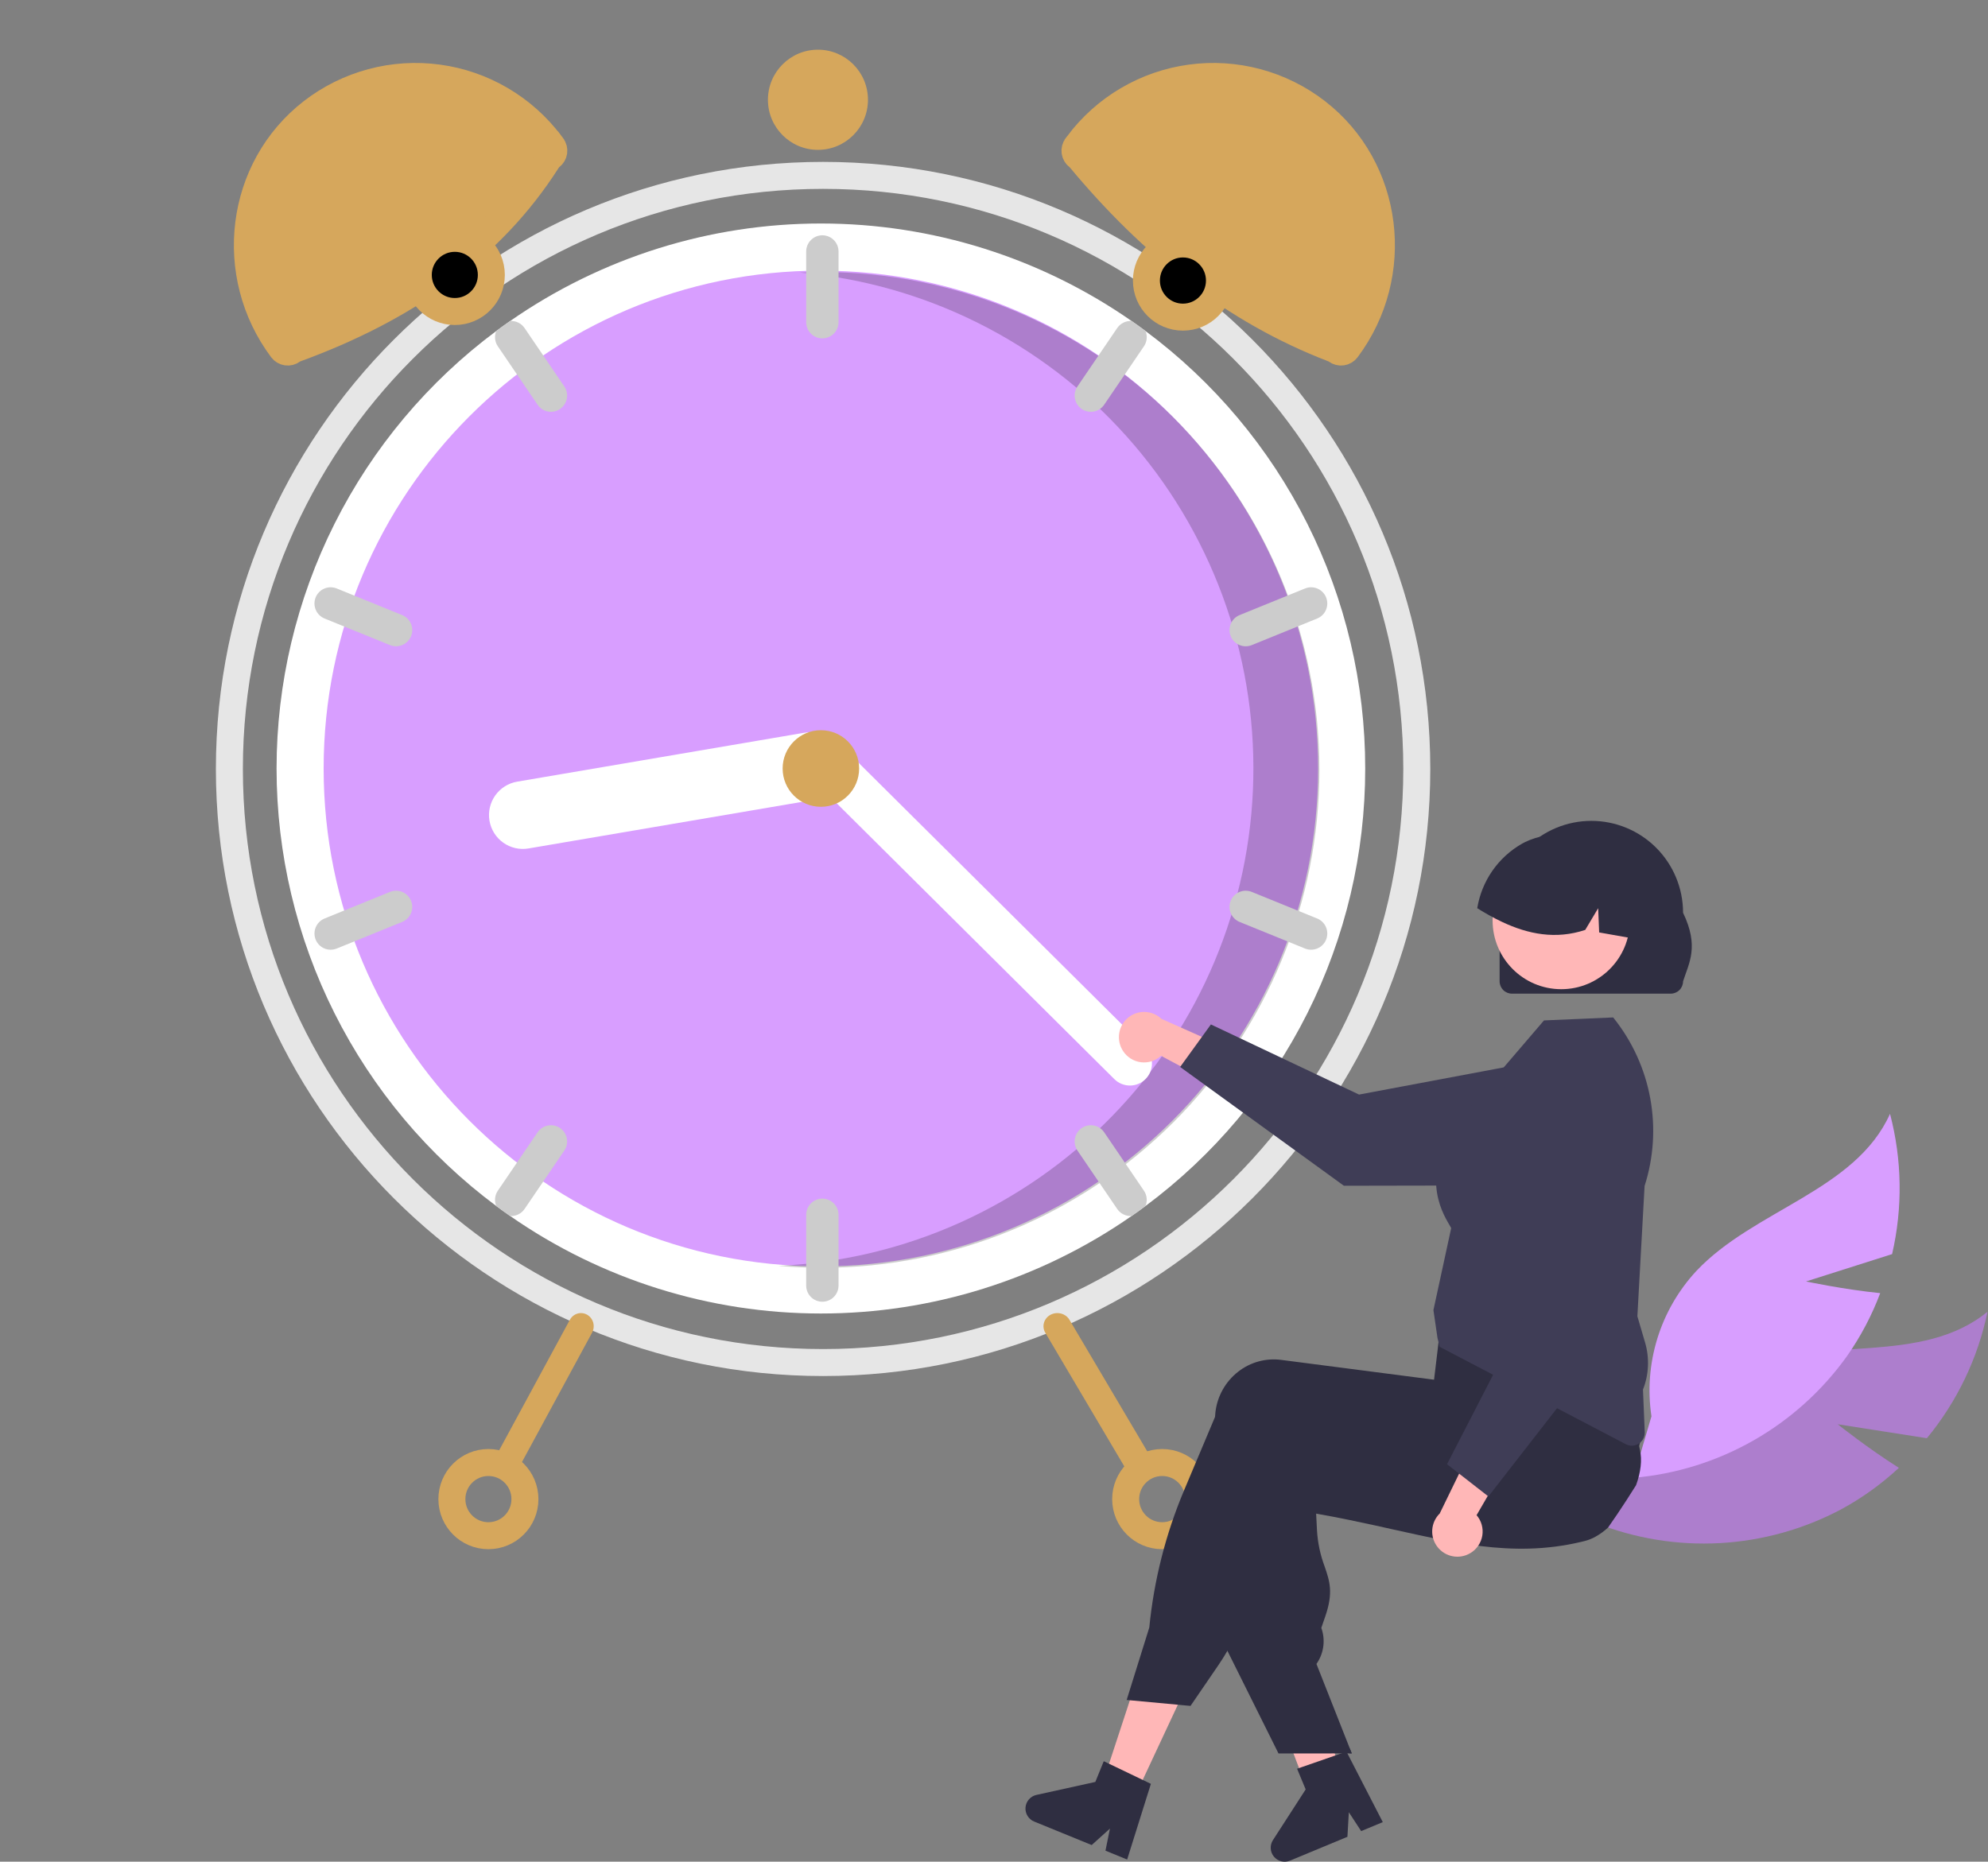 <svg width="221" height="207" viewBox="0 0 221 207" fill="none" xmlns="http://www.w3.org/2000/svg">
<rect x="0" y="0" width="221" height="207" fill="#808080" stroke="none"/>
<g clip-path="url(#clip0_288_55)">
<path d="M204.293 158.361L214.207 159.913C217.563 155.844 219.877 151.015 220.947 145.848C213.697 151.791 202.673 148.632 193.882 151.877C191.148 152.91 188.682 154.546 186.665 156.663C184.648 158.781 183.133 161.326 182.232 164.109L177.386 169.33C181.772 171.068 186.482 171.834 191.192 171.575C195.902 171.315 200.5 170.036 204.669 167.825C206.995 166.562 209.153 165.01 211.093 163.207C207.624 161.02 204.293 158.361 204.293 158.361Z" fill="#AD7ECD"/>
<path d="M200.774 142.482L210.338 139.443C211.53 134.302 211.45 128.947 210.107 123.844C206.265 132.401 194.991 134.498 188.568 141.328C186.581 143.474 185.102 146.04 184.239 148.836C183.377 151.632 183.154 154.586 183.587 157.48L181.576 164.317C186.276 163.914 190.832 162.496 194.932 160.16C199.032 157.824 202.578 154.625 205.325 150.785C206.844 148.615 208.085 146.263 209.018 143.782C204.939 143.374 200.774 142.482 200.774 142.482Z" fill="#D89EFF"/>
<path d="M157.5 85.5C157.5 121.951 127.951 151.5 91.5 151.5C55.049 151.5 25.5 121.951 25.5 85.5C25.5 49.049 55.049 19.5 91.5 19.5C127.951 19.5 157.5 49.049 157.5 85.5Z" stroke="#E6E6E6" stroke-width="3"/>
<path d="M125.553 131.687L125.543 131.694C125.071 132.048 124.585 132.397 124.09 132.739L124.085 132.743C114.447 139.452 102.991 143.047 91.255 143.047C79.519 143.047 68.064 139.452 58.426 132.743L58.421 132.739C57.926 132.397 57.44 132.048 56.968 131.694L56.959 131.688C49.757 126.329 43.907 119.356 39.876 111.327C35.845 103.298 33.745 94.436 33.745 85.449C33.745 76.462 35.845 67.6 39.876 59.571C43.907 51.542 49.757 44.569 56.959 39.21L56.959 39.21L56.968 39.204C57.44 38.85 57.926 38.501 58.421 38.159L58.426 38.155C68.064 31.446 79.519 27.851 91.255 27.851C102.991 27.851 114.447 31.446 124.085 38.155L124.09 38.159C124.585 38.501 125.071 38.85 125.543 39.204L125.553 39.211C132.76 44.566 138.613 51.537 142.645 59.566C146.676 67.595 148.772 76.459 148.766 85.447V85.451C148.772 94.439 146.676 103.303 142.645 111.332C138.613 119.361 132.76 126.333 125.553 131.687Z" stroke="white" stroke-width="6"/>
<path d="M144.532 85.449C144.532 114.92 120.677 138.806 91.255 138.806C61.834 138.806 37.978 114.92 37.978 85.449C37.978 55.978 61.834 32.092 91.255 32.092C120.677 32.092 144.532 55.978 144.532 85.449Z" fill="#D89EFF" stroke="#D89EFF" stroke-width="4"/>
<path opacity="0.2" d="M91.4 30.246C90.562 30.246 89.729 30.268 88.9 30.305C102.871 31.535 115.853 38.037 125.216 48.494C134.578 58.951 139.622 72.581 139.324 86.623C139.027 100.665 133.41 114.069 123.613 124.119C113.815 134.169 100.57 140.113 86.559 140.748C88.155 140.886 89.768 140.961 91.4 140.961C106.06 140.961 120.12 135.129 130.486 124.747C140.853 114.366 146.677 100.286 146.677 85.604C146.677 70.922 140.853 56.842 130.486 46.46C120.12 36.079 106.06 30.246 91.4 30.246Z" fill="black"/>
<path d="M91.419 26.161C90.942 26.162 90.485 26.352 90.148 26.689C89.811 27.027 89.621 27.485 89.62 27.962V35.824C89.62 36.302 89.809 36.76 90.147 37.098C90.484 37.436 90.942 37.625 91.419 37.625C91.896 37.625 92.354 37.436 92.691 37.098C93.028 36.76 93.218 36.302 93.218 35.824V27.962C93.217 27.485 93.027 27.027 92.69 26.689C92.353 26.352 91.896 26.162 91.419 26.161Z" fill="#CCCCCC"/>
<path d="M127.342 36.803C126.835 36.423 126.319 36.053 125.799 35.693C125.487 35.672 125.175 35.734 124.893 35.871C124.612 36.008 124.372 36.217 124.196 36.476L119.777 42.971C119.509 43.366 119.408 43.852 119.497 44.321C119.586 44.79 119.857 45.205 120.251 45.474C120.646 45.743 121.13 45.844 121.599 45.755C122.068 45.665 122.482 45.394 122.75 44.999L127.169 38.503C127.337 38.257 127.441 37.972 127.471 37.675C127.502 37.378 127.457 37.079 127.342 36.803Z" fill="#CCCCCC"/>
<path d="M147.419 66.421C147.33 66.202 147.199 66.003 147.033 65.835C146.867 65.666 146.67 65.532 146.452 65.441C146.235 65.349 146.002 65.301 145.765 65.299C145.529 65.298 145.295 65.343 145.077 65.432L137.802 68.39C137.361 68.57 137.009 68.918 136.824 69.358C136.638 69.798 136.635 70.294 136.815 70.736C136.994 71.178 137.342 71.531 137.781 71.717C138.22 71.903 138.715 71.907 139.157 71.728L146.431 68.77C146.872 68.589 147.224 68.24 147.409 67.8C147.594 67.359 147.598 66.864 147.419 66.421Z" fill="#CCCCCC"/>
<path d="M62.734 42.971L58.315 36.476C58.139 36.217 57.898 36.008 57.617 35.871C57.336 35.734 57.024 35.672 56.712 35.693C56.192 36.053 55.675 36.423 55.168 36.803C55.053 37.079 55.009 37.378 55.039 37.675C55.07 37.972 55.173 38.257 55.342 38.503L59.761 44.999C60.029 45.394 60.443 45.665 60.912 45.755C61.38 45.844 61.865 45.743 62.26 45.474C62.654 45.205 62.925 44.79 63.014 44.321C63.103 43.852 63.002 43.366 62.734 42.971Z" fill="#CCCCCC"/>
<path d="M44.708 68.39L37.434 65.432C36.992 65.252 36.497 65.256 36.057 65.441C35.618 65.627 35.27 65.98 35.091 66.423C34.911 66.865 34.914 67.361 35.1 67.801C35.285 68.242 35.638 68.59 36.08 68.77L43.354 71.728C43.796 71.907 44.291 71.903 44.73 71.717C45.169 71.531 45.517 71.178 45.696 70.736C45.876 70.294 45.872 69.798 45.687 69.358C45.502 68.918 45.15 68.57 44.708 68.39Z" fill="#CCCCCC"/>
<path d="M91.419 133.273C90.942 133.273 90.485 133.464 90.148 133.801C89.811 134.139 89.621 134.597 89.62 135.074V142.936C89.62 143.413 89.809 143.872 90.147 144.21C90.484 144.547 90.942 144.737 91.419 144.737C91.896 144.737 92.354 144.547 92.691 144.21C93.028 143.872 93.218 143.413 93.218 142.936V135.074C93.217 134.597 93.027 134.139 92.69 133.801C92.353 133.464 91.896 133.273 91.419 133.273Z" fill="#CCCCCC"/>
<path d="M127.169 132.395L122.75 125.899C122.617 125.704 122.447 125.536 122.25 125.407C122.052 125.277 121.831 125.188 121.599 125.144C121.367 125.099 121.128 125.102 120.897 125.15C120.666 125.198 120.446 125.291 120.251 125.424C120.056 125.557 119.889 125.728 119.759 125.926C119.63 126.123 119.541 126.345 119.497 126.577C119.452 126.81 119.455 127.048 119.503 127.28C119.551 127.512 119.644 127.731 119.777 127.927L124.196 134.422C124.372 134.681 124.612 134.89 124.893 135.027C125.175 135.164 125.486 135.226 125.799 135.205C126.319 134.845 126.835 134.475 127.342 134.095C127.457 133.819 127.502 133.52 127.471 133.223C127.441 132.926 127.337 132.641 127.169 132.395Z" fill="#CCCCCC"/>
<path d="M146.431 102.128L139.157 99.17C138.715 98.991 138.22 98.994 137.78 99.18C137.341 99.366 136.993 99.719 136.813 100.161C136.634 100.604 136.637 101.1 136.823 101.54C137.008 101.98 137.361 102.328 137.802 102.508L145.077 105.466C145.519 105.645 146.014 105.642 146.453 105.456C146.892 105.27 147.239 104.917 147.419 104.475C147.598 104.032 147.595 103.537 147.41 103.097C147.225 102.657 146.872 102.308 146.431 102.128Z" fill="#CCCCCC"/>
<path d="M62.259 125.424C61.865 125.156 61.38 125.055 60.912 125.144C60.443 125.233 60.029 125.505 59.761 125.899L55.342 132.395C55.173 132.641 55.07 132.926 55.039 133.223C55.009 133.52 55.053 133.819 55.168 134.095C55.675 134.475 56.192 134.845 56.712 135.205C57.024 135.226 57.336 135.164 57.617 135.027C57.898 134.89 58.139 134.681 58.315 134.422L62.734 127.927C62.867 127.731 62.96 127.512 63.008 127.28C63.056 127.048 63.058 126.81 63.014 126.577C62.97 126.345 62.881 126.123 62.751 125.926C62.622 125.728 62.455 125.557 62.259 125.424Z" fill="#CCCCCC"/>
<path d="M45.696 100.16C45.607 99.941 45.476 99.741 45.31 99.573C45.145 99.405 44.947 99.271 44.73 99.179C44.512 99.087 44.279 99.039 44.043 99.038C43.807 99.036 43.573 99.081 43.354 99.17L36.08 102.128C35.638 102.308 35.286 102.657 35.101 103.097C34.916 103.537 34.912 104.032 35.092 104.475C35.271 104.917 35.619 105.27 36.058 105.456C36.497 105.642 36.992 105.645 37.434 105.466L44.708 102.508C45.15 102.327 45.501 101.978 45.686 101.538C45.872 101.098 45.875 100.602 45.696 100.16Z" fill="#CCCCCC"/>
<path d="M93.753 84.555C93.919 85.54 93.688 86.55 93.112 87.365C92.534 88.18 91.659 88.732 90.676 88.9L58.753 94.338C58.266 94.421 57.767 94.407 57.286 94.297C56.804 94.187 56.349 93.983 55.946 93.697C55.543 93.411 55.2 93.048 54.938 92.629C54.675 92.211 54.497 91.744 54.414 91.256C54.331 90.769 54.345 90.269 54.455 89.787C54.565 89.305 54.768 88.849 55.054 88.445C55.34 88.042 55.702 87.699 56.12 87.436C56.538 87.172 57.004 86.994 57.491 86.911L89.414 81.473C90.397 81.307 91.406 81.538 92.22 82.116C93.033 82.693 93.585 83.571 93.753 84.555Z" fill="white"/>
<path d="M127.351 119.974C126.892 120.436 126.269 120.697 125.619 120.7C124.969 120.702 124.344 120.446 123.882 119.988L89.517 85.844C89.056 85.385 88.796 84.761 88.793 84.11C88.791 83.459 89.047 82.833 89.505 82.371C89.963 81.909 90.586 81.647 91.236 81.645C91.886 81.642 92.511 81.897 92.973 82.356L127.337 116.5C127.798 116.959 128.059 117.583 128.061 118.234C128.064 118.886 127.808 119.511 127.351 119.974Z" fill="white"/>
<path d="M91.255 89.707C93.604 89.707 95.507 87.801 95.507 85.449C95.507 83.097 93.604 81.191 91.255 81.191C88.907 81.191 87.003 83.097 87.003 85.449C87.003 87.801 88.907 89.707 91.255 89.707Z" fill="#D6A75C"/>
<path d="M61.242 17.409L61.023 17.573L60.876 17.805C54.574 27.727 44.927 34.374 32.861 38.776L32.653 38.852L32.475 38.985C32.391 39.049 32.294 39.095 32.191 39.121C32.089 39.148 31.982 39.154 31.877 39.138C31.772 39.123 31.671 39.088 31.58 39.033C31.488 38.979 31.409 38.907 31.345 38.822C25.146 30.533 26.568 18.719 34.701 12.422C36.672 10.899 38.926 9.783 41.331 9.139C43.736 8.495 46.245 8.336 48.713 8.671C51.18 9.006 53.556 9.828 55.703 11.091C57.851 12.353 59.726 14.03 61.221 16.024C61.221 16.024 61.221 16.025 61.222 16.025L61.405 16.27C61.469 16.356 61.515 16.453 61.542 16.556C61.568 16.66 61.574 16.768 61.559 16.874C61.544 16.98 61.508 17.081 61.453 17.173C61.399 17.265 61.327 17.345 61.242 17.409Z" fill="#D6A75C" stroke="#D6A75C" stroke-width="3"/>
<path d="M148.592 38.985L148.424 38.859L148.229 38.785C137.124 34.527 127.973 27.145 120.078 17.65L119.966 17.514L119.825 17.409C119.653 17.28 119.539 17.088 119.508 16.874C119.478 16.66 119.533 16.443 119.662 16.27C119.662 16.27 119.662 16.27 119.662 16.27L119.846 16.025C119.846 16.025 119.846 16.024 119.846 16.024C121.341 14.03 123.217 12.353 125.364 11.091C127.511 9.828 129.887 9.006 132.355 8.671C134.822 8.336 137.331 8.495 139.736 9.139C142.141 9.783 144.395 10.898 146.366 12.421C154.499 18.718 155.922 30.533 149.722 38.822C149.659 38.907 149.579 38.979 149.487 39.033C149.396 39.088 149.295 39.123 149.19 39.138C149.085 39.154 148.979 39.148 148.876 39.121C148.773 39.095 148.677 39.049 148.592 38.985Z" fill="#D6A75C" stroke="#D6A75C" stroke-width="3"/>
<path d="M116.789 146.185C116.432 146.375 116.169 146.691 116.058 147.064C115.947 147.437 115.996 147.836 116.196 148.175L125.108 163.252C125.308 163.591 125.642 163.84 126.036 163.945C126.43 164.05 126.852 164.003 127.21 163.814C127.567 163.625 127.83 163.309 127.942 162.935C128.053 162.562 128.003 162.163 127.804 161.824L118.891 146.747C118.69 146.409 118.357 146.16 117.963 146.055C117.569 145.95 117.147 145.997 116.789 146.185Z" fill="#D6A75C"/>
<path d="M63.349 146.748L55.18 161.825C54.997 162.163 54.951 162.563 55.053 162.936C55.155 163.309 55.397 163.625 55.724 163.814C56.052 164.003 56.439 164.05 56.8 163.945C57.161 163.84 57.467 163.591 57.651 163.252L65.82 148.176C65.91 148.008 65.968 147.824 65.99 147.633C66.012 147.443 65.997 147.25 65.947 147.065C65.896 146.88 65.811 146.707 65.696 146.557C65.581 146.406 65.438 146.28 65.276 146.186C65.114 146.092 64.935 146.033 64.75 146.01C64.566 145.988 64.379 146.003 64.2 146.055C64.021 146.107 63.854 146.195 63.708 146.314C63.562 146.433 63.44 146.581 63.349 146.748Z" fill="#D6A75C"/>
<path d="M133.257 166.684C133.257 168.933 131.437 170.752 129.197 170.752C126.956 170.752 125.137 168.933 125.137 166.684C125.137 164.435 126.956 162.615 129.197 162.615C131.437 162.615 133.257 164.435 133.257 166.684Z" stroke="#D6A75C" stroke-width="3"/>
<path d="M135.564 31.194C135.564 33.443 133.744 35.262 131.503 35.262C129.263 35.262 127.443 33.443 127.443 31.194C127.443 28.945 129.263 27.125 131.503 27.125C133.744 27.125 135.564 28.945 135.564 31.194Z" fill="black" stroke="#D6A75C" stroke-width="3"/>
<path d="M90.928 16.662C93.999 16.662 96.489 14.168 96.489 11.093C96.489 8.018 93.999 5.525 90.928 5.525C87.857 5.525 85.368 8.018 85.368 11.093C85.368 14.168 87.857 16.662 90.928 16.662Z" fill="#D6A75C"/>
<path d="M54.621 30.569C54.621 32.818 52.801 34.637 50.56 34.637C48.32 34.637 46.5 32.818 46.5 30.569C46.5 28.32 48.32 26.5 50.56 26.5C52.801 26.5 54.621 28.32 54.621 30.569Z" fill="black" stroke="#D6A75C" stroke-width="3"/>
<path d="M58.355 166.684C58.355 168.933 56.535 170.752 54.295 170.752C52.054 170.752 50.235 168.933 50.235 166.684C50.235 164.435 52.054 162.615 54.295 162.615C56.535 162.615 58.355 164.435 58.355 166.684Z" stroke="#D6A75C" stroke-width="3"/>
<path d="M124.835 116.843C125.055 117.186 125.346 117.478 125.69 117.696C126.034 117.915 126.421 118.055 126.825 118.108C127.229 118.16 127.639 118.123 128.028 117.999C128.416 117.876 128.772 117.668 129.071 117.392L137.796 122.074L137.328 116.944L129.115 113.284C128.618 112.811 127.964 112.537 127.279 112.515C126.594 112.492 125.924 112.721 125.397 113.16C124.869 113.599 124.521 114.216 124.417 114.894C124.314 115.573 124.463 116.266 124.835 116.843Z" fill="#FFB7B7"/>
<path d="M131.193 118.633L134.612 113.906L151.084 121.704L171.581 117.853C172.594 117.662 173.637 117.698 174.635 117.956C175.633 118.215 176.562 118.69 177.356 119.349C178.149 120.007 178.789 120.833 179.228 121.767C179.668 122.7 179.897 123.72 179.899 124.752C179.9 126.617 179.163 128.406 177.849 129.727C176.535 131.048 174.751 131.793 172.889 131.798L149.399 131.842L131.193 118.633Z" fill="#3F3D56"/>
<path d="M125.927 200.269L122.467 198.613L127.219 184.132L132.325 186.577L125.927 200.269Z" fill="#FFB7B7"/>
<path d="M149.119 197.935C148.867 198.093 148.616 198.248 148.361 198.403C147.856 198.714 147.345 199.019 146.834 199.319C146.578 199.469 146.318 199.62 146.062 199.767V199.775L146.047 199.777L146.042 199.78L145.65 199.877L145.089 198.39L144.829 197.706L144.464 196.736L143.793 194.963L140.261 185.624L145.752 184.267L145.958 185.11H145.96L146.062 185.527L147.98 193.319L148.372 194.912L148.384 194.96L148.621 195.912L148.824 196.736L149.05 197.658L149.119 197.935Z" fill="#FFB7B7"/>
<path d="M181.875 165.138C181.527 165.698 181.172 166.255 180.813 166.807C180.148 167.835 179.464 168.848 178.763 169.846C178.763 169.848 178.76 169.848 178.758 169.851C178.348 170.23 177.897 170.561 177.411 170.836C177.391 170.851 177.368 170.861 177.347 170.874C176.99 171.072 176.609 171.225 176.214 171.329C176.072 171.365 175.927 171.401 175.785 171.436C175.271 171.558 174.763 171.663 174.257 171.754C173.358 171.915 172.469 172.029 171.584 172.1C171.513 172.108 171.442 172.113 171.371 172.118C167.735 172.385 164.195 171.955 160.5 171.25C158.676 170.904 156.813 170.49 154.885 170.06C154.255 169.917 153.622 169.777 152.982 169.637C152.933 169.627 152.882 169.614 152.832 169.604C151.917 169.403 150.987 169.204 150.034 169.009C148.835 168.762 147.597 168.523 146.311 168.296L146.403 170.11C146.479 171.506 146.769 172.882 147.262 174.19C147.811 175.798 148.245 177.07 147.328 179.719L146.886 181.002C147.115 181.639 147.194 182.32 147.115 182.993C147.037 183.665 146.805 184.31 146.436 184.877L146.347 185.012L150.034 194.354L150.273 194.96H148.385L146.062 194.962H142.126L136.447 183.552L136.175 183.007V182.979L136.762 161.051C136.77 160.858 136.785 160.662 136.811 160.468C136.914 159.589 137.191 158.74 137.626 157.969C138.061 157.198 138.645 156.522 139.344 155.98C140.013 155.456 140.78 155.07 141.6 154.846C142.42 154.621 143.276 154.562 144.118 154.672L146.062 154.924L150.034 155.438L152.832 155.801L152.888 155.809L161.138 156.878L161.73 154.46L161.84 154.42L165.313 153.145L177.327 148.735L177.358 148.725L178.148 148.435L178.242 148.587C178.27 148.633 178.298 148.679 178.323 148.725C179.104 150.127 179.74 151.605 180.221 153.137C181.03 155.639 181.696 158.186 182.216 160.764C182.239 160.876 182.259 160.977 182.277 161.069L182.285 161.097C182.292 161.14 182.297 161.168 182.3 161.176C182.577 162.331 182.384 163.741 181.875 165.138Z" fill="#2F2E41"/>
<path d="M182.383 157.057C182.344 156.894 182.296 156.729 182.245 156.568C181.842 155.354 181.372 154.163 180.838 153.001C180.238 151.677 179.519 150.26 178.663 148.726C178.248 147.983 177.803 147.21 177.326 146.407C177.087 146.005 176.839 145.596 176.581 145.178C176.571 145.159 176.56 145.14 176.548 145.122L176.475 145L164.588 146.593L160.161 147.186L159.897 149.395L159.834 149.942C159.831 149.942 159.831 149.942 159.834 149.945L159.656 151.436V151.438L159.419 153.408L159.399 153.405L152.831 152.553L146.061 151.675L142.425 151.204C141.582 151.094 140.726 151.153 139.907 151.378C139.087 151.602 138.32 151.988 137.65 152.512C136.952 153.055 136.368 153.731 135.933 154.502C135.498 155.272 135.221 156.122 135.117 157.001C135.094 157.179 135.079 157.362 135.071 157.543L131.641 165.684C129.588 170.552 128.281 175.703 127.763 180.962L125.248 189.016L125.606 189.049L130.937 189.545L132.345 189.678L135.445 185.146C135.798 184.629 136.133 184.097 136.446 183.553C136.961 182.663 137.418 181.742 137.816 180.794L144.521 164.813C145.04 164.902 145.553 164.987 146.061 165.068C148.412 165.45 150.668 165.761 152.83 166.002C159.861 166.788 165.95 166.849 171.37 166.182C172.892 165.997 174.363 165.752 175.784 165.45C176.304 165.34 176.819 165.222 177.326 165.096C177.445 165.068 177.562 165.04 177.679 165.009C178.729 164.738 179.695 164.207 180.487 163.466C181.28 162.724 181.874 161.796 182.215 160.765C182.622 159.57 182.68 158.284 182.383 157.057Z" fill="#2F2E41"/>
<path d="M127.032 197.905L123.289 196.108L122.702 195.826L121.764 198.131L115.218 199.574C114.895 199.645 114.602 199.818 114.384 200.067C114.165 200.317 114.032 200.63 114.003 200.96C113.975 201.291 114.053 201.622 114.226 201.905C114.399 202.188 114.657 202.408 114.964 202.534L121.36 205.147L123.39 203.317L122.892 205.773L125.301 206.758L127.941 198.343L127.032 197.905Z" fill="#2F2E41"/>
<path d="M150.034 194.354L150.273 194.96H150.034V194.354Z" fill="#2F2E41"/>
<path d="M148.73 195.089L144.809 196.45L144.193 196.663L145.147 198.962L141.509 204.599C141.329 204.878 141.243 205.207 141.263 205.538C141.282 205.869 141.408 206.185 141.62 206.44C141.832 206.695 142.12 206.876 142.441 206.955C142.763 207.034 143.102 207.008 143.408 206.881L149.789 204.232L149.946 201.501L151.317 203.597L153.721 202.599L149.684 194.759L148.73 195.089Z" fill="#2F2E41"/>
<path d="M181.404 160.744C181.172 160.743 180.942 160.686 180.736 160.578L160.04 149.748L159.801 148.767L159.35 145.665L159.357 145.636L161.325 136.548C161.289 136.47 161.213 136.342 161.128 136.198C160.25 134.707 157.575 130.169 162.679 123.921L171.64 113.459L179.33 113.127L179.418 113.238C181.474 115.823 182.861 118.876 183.455 122.127C184.049 125.378 183.832 128.726 182.823 131.872L182.022 146.356L182.881 149.281C183.383 151 183.3 152.837 182.645 154.504L182.842 159.24C182.849 159.434 182.818 159.628 182.749 159.809C182.681 159.991 182.576 160.157 182.442 160.297C182.308 160.438 182.147 160.55 181.969 160.626C181.79 160.703 181.598 160.743 181.404 160.744Z" fill="#3F3D56"/>
<path d="M163.452 172.689C163.803 172.481 164.104 172.199 164.334 171.863C164.564 171.526 164.717 171.143 164.784 170.741C164.85 170.339 164.827 169.927 164.718 169.534C164.608 169.141 164.413 168.777 164.148 168.468L169.123 159.898L163.988 160.188L160.05 168.282C159.561 168.763 159.265 169.407 159.218 170.092C159.171 170.777 159.377 171.455 159.797 171.999C160.216 172.542 160.82 172.912 161.493 173.039C162.167 173.166 162.864 173.042 163.452 172.689Z" fill="#FFB7B7"/>
<path d="M165.46 166.388L160.862 162.802L169.217 146.587L166.086 125.938C165.932 124.918 166.003 123.875 166.296 122.886C166.589 121.896 167.095 120.982 167.78 120.211C168.465 119.439 169.311 118.828 170.258 118.42C171.205 118.013 172.23 117.819 173.261 117.853C175.122 117.917 176.881 118.717 178.154 120.078C179.426 121.439 180.108 123.251 180.048 125.114L179.275 148.626L165.46 166.388Z" fill="#3F3D56"/>
<path d="M166.707 109.111V101.49C166.705 98.782 167.778 96.183 169.689 94.267C171.6 92.351 174.193 91.273 176.898 91.271C179.602 91.269 182.197 92.344 184.11 94.258C186.024 96.172 187.1 98.769 187.102 101.477V101.49C188.899 105.241 187.775 107.024 187.102 109.111C187.101 109.475 186.957 109.823 186.7 110.08C186.443 110.337 186.095 110.482 185.732 110.483H168.077C167.713 110.482 167.365 110.338 167.109 110.081C166.852 109.823 166.707 109.475 166.707 109.111Z" fill="#2F2E41"/>
<path d="M173.561 109.987C177.776 109.987 181.194 106.565 181.194 102.343C181.194 98.121 177.776 94.699 173.561 94.699C169.345 94.699 165.927 98.121 165.927 102.343C165.927 106.565 169.345 109.987 173.561 109.987Z" fill="#FFB7B7"/>
<path d="M181.549 104.347C181.48 104.336 181.411 104.321 181.342 104.31C180.151 104.099 178.96 103.891 177.773 103.676L177.664 100.981L176.226 103.395C172.945 104.486 169.876 103.869 166.988 102.509C166.036 102.056 165.112 101.546 164.221 100.981C164.463 99.491 165.036 98.074 165.895 96.833C166.755 95.593 167.881 94.561 169.191 93.812C169.3 93.75 169.406 93.696 169.515 93.641L169.516 93.641L169.518 93.64L169.518 93.639L169.519 93.637C169.704 93.55 169.894 93.466 170.083 93.389C171.565 92.809 173.182 92.662 174.744 92.966C176.306 93.269 177.751 94.01 178.909 95.103C181.24 97.331 182.288 101.01 181.549 104.347Z" fill="#2F2E41"/>
</g>
<defs>
<clipPath id="clip0_288_55">
<rect width="221" height="207" fill="white"/>
</clipPath>
</defs>
</svg>
